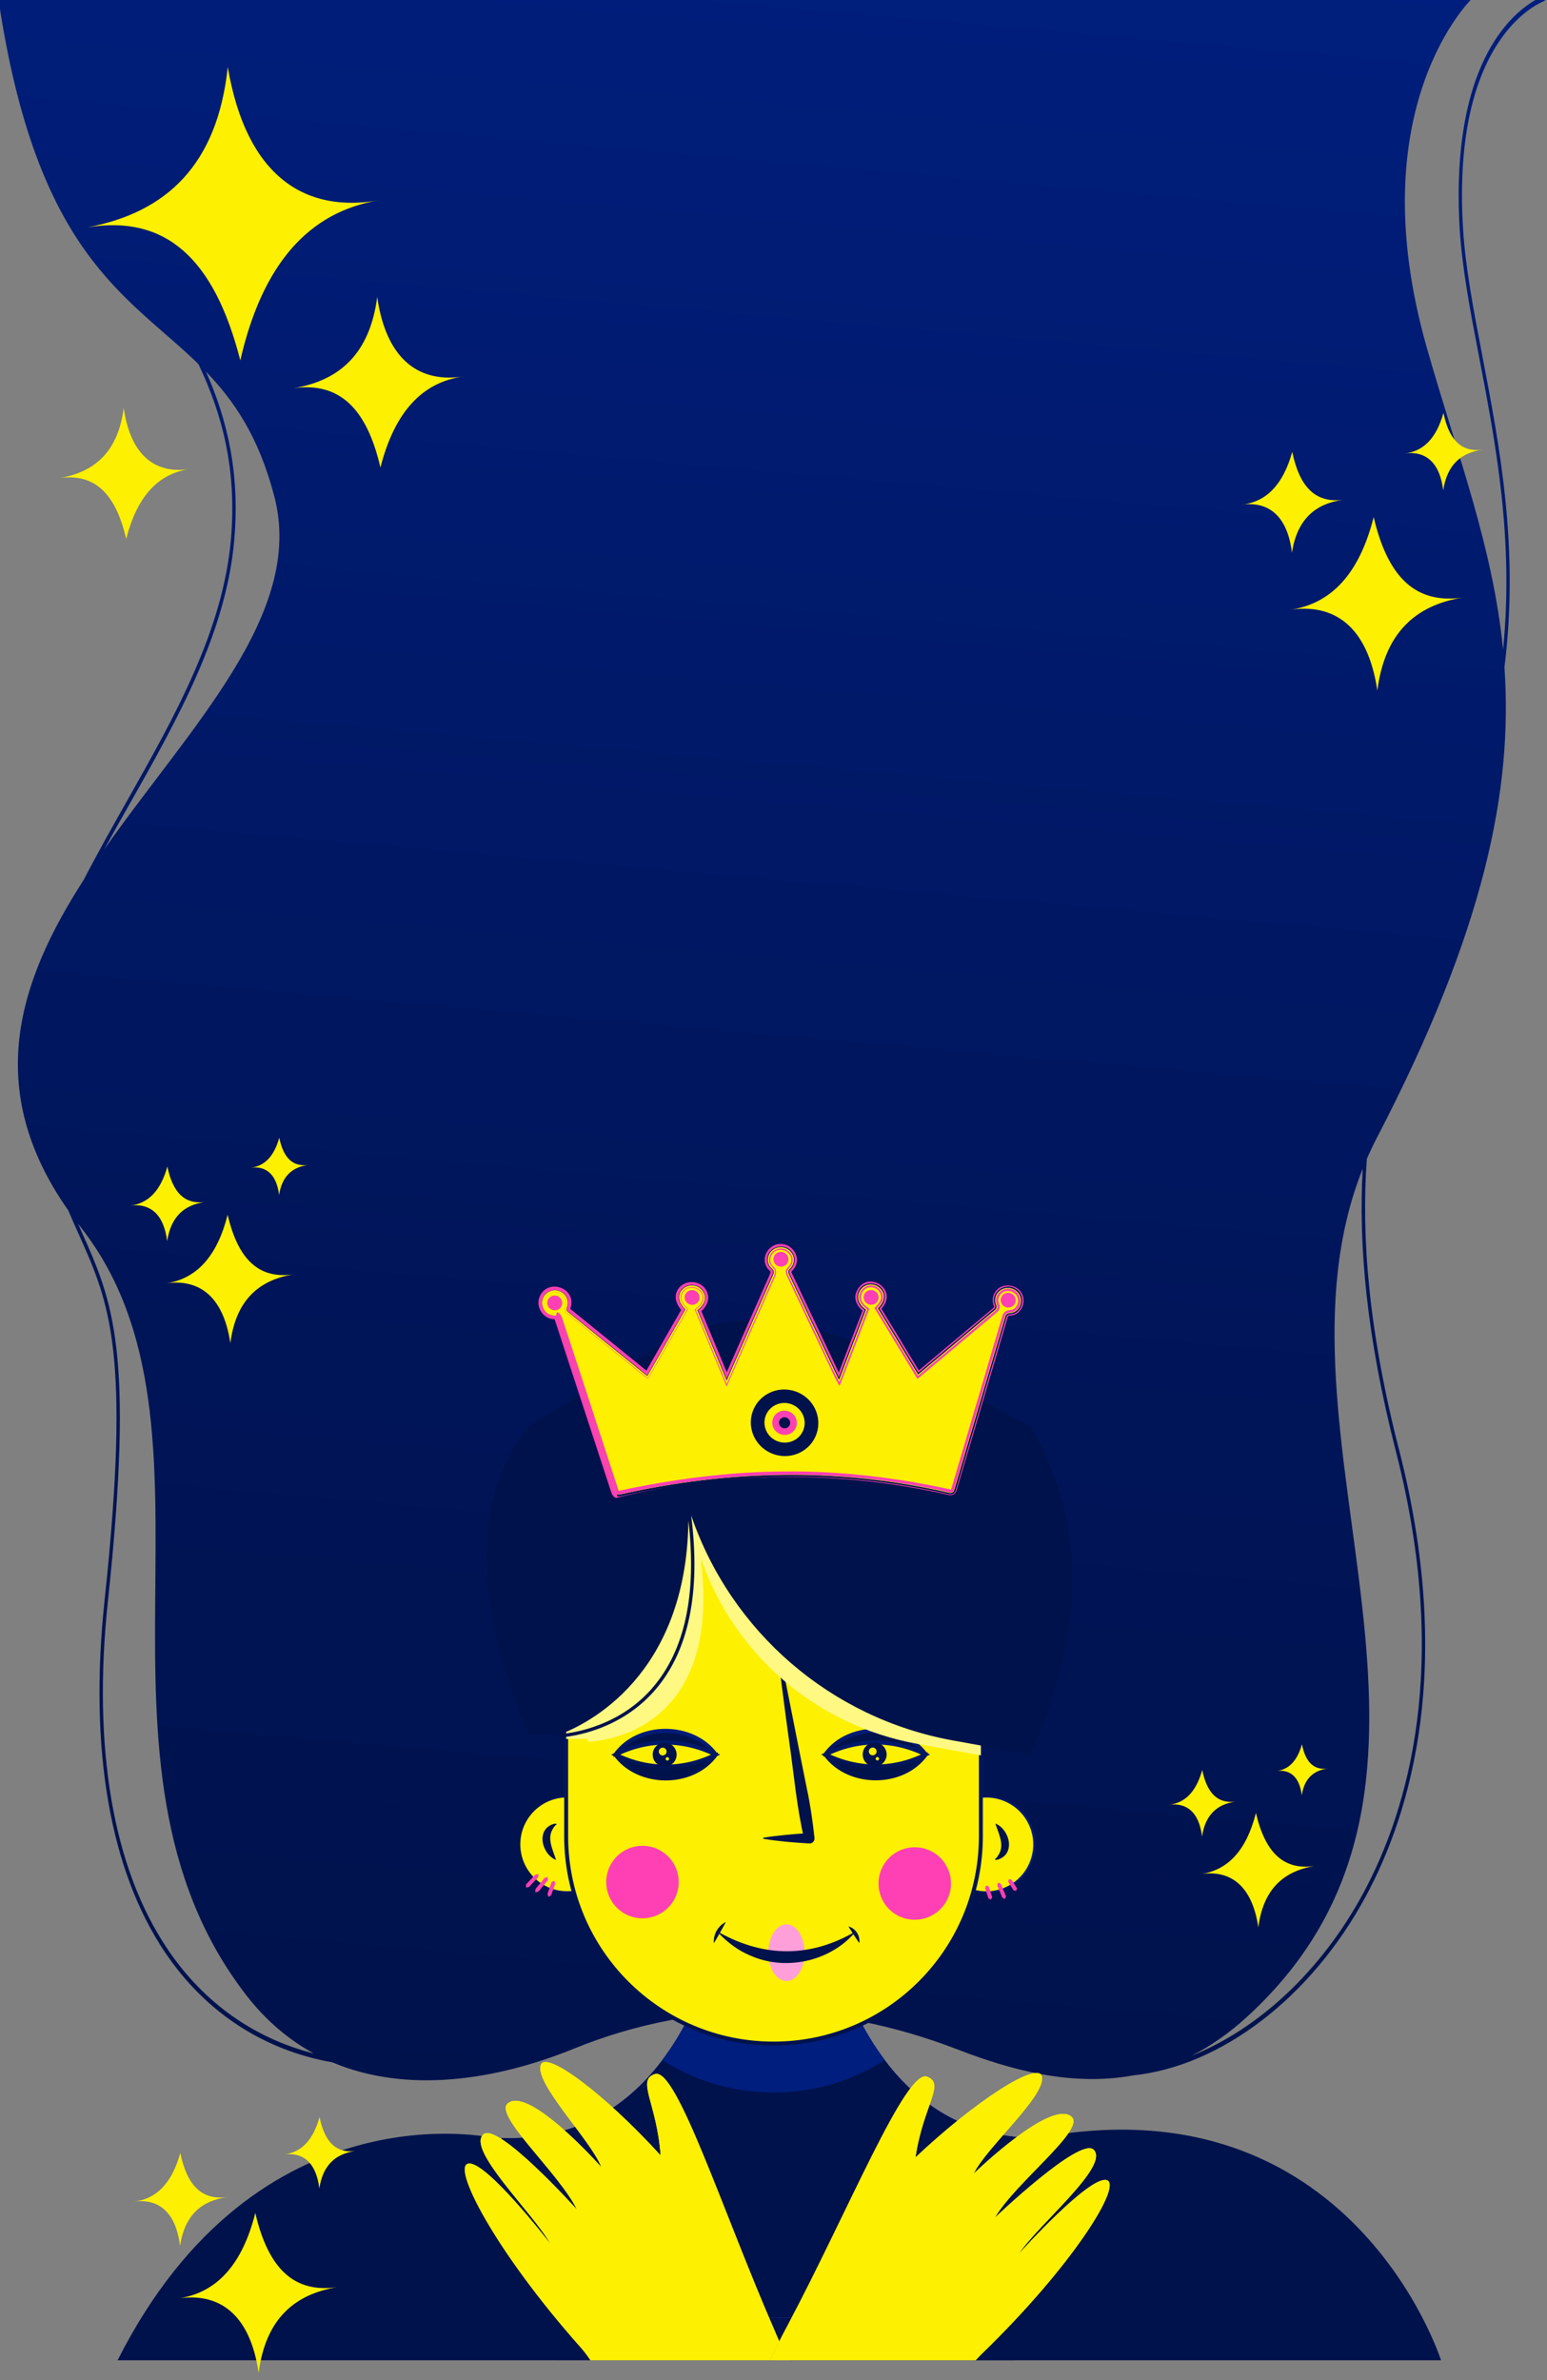 <svg width="390" height="600" viewBox="0 0 390 600" fill="none" xmlns="http://www.w3.org/2000/svg">
<rect x="0" y="0" width="390" height="600" fill="#808080" stroke="none"/>
<g clip-path="url(#clip0_264_3854)">
<path d="M373.696 89.689C371.497 78.249 369.428 67.449 368.828 57.589C365.829 8.38 389.211 0.29 389.45 0.21L389.271 -1C389.021 -0.92 383.073 1.05 377.435 9.3C368.028 23.05 367.108 43.209 367.988 57.699C368.598 67.669 370.677 78.519 372.886 90.019C377.065 111.778 381.693 135.888 378.924 163.787C376.375 137.848 367.528 115.118 359.721 87.728C342.407 27.02 371.127 -0.39 371.127 -0.39H-0.42C9.197 64.559 32.188 74.379 50.022 91.778C56.02 104.378 59.728 118.268 58.229 135.838C56.25 159.017 43.914 180.847 31.979 201.967C28.21 208.646 24.491 215.226 21.132 221.756C4.748 247.196 -4.418 274.375 17.214 305.135C18.143 307.335 19.053 309.385 19.943 311.355C27.55 328.394 33.048 340.714 26.37 403.383C22.392 440.753 27.66 471.452 41.605 492.172C51.841 507.371 66.536 516.851 83.8 519.901C102.533 527.811 124.855 524.511 144.708 516.441C176.287 503.602 209.615 504.381 241.304 516.611C254.479 521.691 269.953 526.081 285.758 523.181C307.67 520.851 330.442 503.771 344.327 478.032C355.843 456.692 366.639 419.853 352.714 365.514C345.036 335.534 343.157 311.955 344.577 292.145C345.346 290.375 346.176 288.625 347.086 286.885C374.476 234.196 381.393 198.747 379.274 168.207C383.013 138.258 378.105 112.668 373.686 89.678L373.696 89.689ZM32.638 202.757C44.644 181.507 57.059 159.537 59.069 135.998C60.498 119.238 57.309 105.818 51.931 93.698C59.089 101.108 65.276 110.178 69.185 125.258C76.842 154.767 47.913 183.257 26.27 214.126C28.33 210.366 30.469 206.576 32.628 202.757H32.638ZM42.215 491.312C28.46 470.882 23.282 440.553 27.21 403.583C33.928 340.444 28.36 327.964 20.652 310.695C20.323 309.965 19.993 309.225 19.663 308.475C19.893 308.775 20.123 309.075 20.353 309.375C60.378 360.174 16.494 443.982 62.048 502.921C67.076 509.431 72.854 514.241 79.112 517.661C64.117 513.851 51.352 504.901 42.215 491.322V491.312ZM351.924 365.954C365.709 419.753 355.043 456.182 343.667 477.272C333.031 496.992 317.116 511.571 300.412 518.221C305.131 515.831 309.819 512.611 314.427 508.381C379.614 448.662 316.637 361.984 343.537 294.635C342.457 314.055 344.517 337.044 351.924 365.944V365.954Z" fill="url(#paint0_linear_264_3854)"/>
<path d="M29.639 595H363.28C363.28 595 340.718 523.911 261.606 538.961C261.606 538.961 194.49 570.86 124.415 538.961C124.415 538.961 64.767 525.401 29.649 595H29.639Z" fill="#00124C"/>
<path d="M260.403 467.758C261.944 461.272 257.937 454.765 251.454 453.224C244.971 451.683 238.466 455.69 236.925 462.176C235.384 468.661 239.391 475.168 245.874 476.709C252.357 478.251 258.862 474.243 260.403 467.758Z" fill="#FDF001" stroke="url(#paint1_linear_264_3854)" stroke-width="0.5" stroke-miterlimit="10"/>
<path d="M248.661 475.302C249.091 475.442 249.35 475.592 249.42 476.042L249.7 476.932C249.79 477.222 250.04 477.982 250.13 478.262C250.03 478.452 249.94 478.652 249.8 478.862C249.56 478.772 249.38 478.672 249.19 478.572C249.101 478.292 248.861 477.532 248.761 477.242L248.481 476.352C248.271 475.952 248.391 475.672 248.671 475.312L248.661 475.302Z" fill="#FE40B4"/>
<path d="M251.65 474.592C252.139 474.742 252.419 474.952 252.529 475.432L252.959 476.462C253.099 476.802 253.469 477.682 253.599 478.012C253.529 478.242 253.469 478.472 253.359 478.712C253.109 478.612 252.899 478.502 252.689 478.382C252.549 478.062 252.189 477.172 252.05 476.832L251.62 475.802C251.36 475.382 251.41 475.032 251.65 474.582V474.592Z" fill="#FE40B4"/>
<path d="M254.349 473.742C254.779 473.752 255.069 473.802 255.228 474.202L255.688 474.932C255.838 475.172 256.238 475.792 256.378 476.022C256.328 476.222 256.278 476.422 256.188 476.652C255.948 476.632 255.748 476.592 255.538 476.552C255.388 476.322 254.999 475.692 254.849 475.462L254.389 474.732C254.099 474.412 254.169 474.132 254.349 473.742V473.742Z" fill="#FE40B4"/>
<path d="M151.518 473.472C156.23 468.758 156.23 461.116 151.518 456.402C146.806 451.689 139.167 451.689 134.455 456.402C129.743 461.116 129.743 468.758 134.455 473.472C139.167 478.185 146.806 478.185 151.518 473.472Z" fill="#FDF001" stroke="url(#paint2_linear_264_3854)" stroke-width="0.5" stroke-miterlimit="10"/>
<path d="M135.721 472.462C135.781 472.972 135.701 473.322 135.301 473.632L134.521 474.462C134.262 474.732 133.602 475.442 133.352 475.712C133.112 475.752 132.872 475.792 132.602 475.792C132.592 475.522 132.602 475.282 132.632 475.042C132.872 474.782 133.542 474.062 133.802 473.792L134.581 472.962C134.861 472.552 135.211 472.442 135.721 472.472V472.462Z" fill="#FE40B4"/>
<path d="M134.971 477.012C134.891 476.472 134.981 476.102 135.371 475.752L136.151 474.802C136.411 474.492 137.071 473.682 137.32 473.372C137.57 473.312 137.81 473.242 138.09 473.212C138.11 473.492 138.09 473.742 138.09 474.002C137.85 474.302 137.181 475.112 136.921 475.432L136.141 476.382C135.871 476.832 135.521 476.992 134.981 477.022L134.971 477.012Z" fill="#FE40B4"/>
<path d="M138.3 478.152C138.03 477.732 137.95 477.412 138.18 476.982L138.53 475.972C138.65 475.642 138.94 474.782 139.05 474.462C139.25 474.342 139.45 474.222 139.69 474.122C139.82 474.352 139.9 474.572 139.98 474.792C139.87 475.112 139.57 475.972 139.46 476.302L139.11 477.312C139.03 477.782 138.76 477.992 138.29 478.162L138.3 478.152Z" fill="#FE40B4"/>
<path d="M263.605 538.971C263.605 538.971 257.497 555.661 241.083 568.8C230.447 577.33 215.452 584.35 195.01 584.35C174.567 584.35 159.572 577.33 148.926 568.8C132.512 555.661 126.414 538.971 126.414 538.971C144.428 539.621 156.733 531.671 165.03 521.771C165.69 520.971 166.34 520.161 166.95 519.341C178.236 504.401 181.175 486.392 181.175 486.392H208.835C208.835 486.392 211.774 504.401 223.06 519.341C223.659 520.161 224.309 520.971 224.979 521.771C233.286 531.671 245.592 539.621 263.605 538.971V538.971Z" fill="#3E4BF6"/>
<path d="M263.605 538.971C263.605 538.971 257.497 555.661 241.083 568.8C230.447 577.33 215.452 584.35 195.01 584.35C174.567 584.35 159.572 577.33 148.926 568.8C132.512 555.661 126.414 538.971 126.414 538.971C144.428 539.621 156.733 531.671 165.03 521.771C165.69 520.971 166.34 520.161 166.95 519.341C178.236 504.401 181.175 486.392 181.175 486.392H208.835C208.835 486.392 211.774 504.401 223.06 519.341C223.659 520.161 224.309 520.971 224.979 521.771C233.286 531.671 245.592 539.621 263.605 538.971V538.971Z" fill="#00124C"/>
<path d="M223.07 519.341C214.963 524.511 205.336 527.501 195.02 527.501C184.703 527.501 175.067 524.501 166.96 519.341C178.246 504.401 181.185 486.392 181.185 486.392H208.845C208.845 486.392 211.784 504.401 223.07 519.341Z" fill="#001E7D"/>
<path d="M247.281 422.193C247.281 393.309 223.876 369.894 195.005 369.894C166.133 369.894 142.729 393.309 142.729 422.193V462.872C142.729 491.756 166.133 515.171 195.005 515.171C223.876 515.171 247.281 491.756 247.281 462.872V422.193Z" fill="url(#paint3_linear_264_3854)"/>
<path d="M247.281 422.193C247.281 393.309 223.876 369.894 195.005 369.894C166.133 369.894 142.729 393.309 142.729 422.193V462.872C142.729 491.756 166.133 515.171 195.005 515.171C223.876 515.171 247.281 491.756 247.281 462.872V422.193Z" fill="#FDF001" stroke="url(#paint4_linear_264_3854)" stroke-miterlimit="10"/>
<path d="M168.426 480.909C171.994 477.34 171.994 471.553 168.426 467.983C164.858 464.414 159.073 464.414 155.505 467.983C151.936 471.553 151.936 477.34 155.505 480.909C159.073 484.478 164.858 484.478 168.426 480.909Z" fill="#FE40B4"/>
<path d="M236.977 481.369C240.596 477.851 240.679 472.065 237.162 468.445C233.646 464.825 227.861 464.742 224.242 468.26C220.624 471.778 220.541 477.564 224.057 481.184C227.574 484.804 233.359 484.887 236.977 481.369Z" fill="#FE40B4"/>
<path d="M196.01 414.043C198.529 425.933 200.988 439.013 203.397 450.842C204.287 454.972 204.886 459.152 205.336 463.352C205.426 464.102 204.786 464.772 204.027 464.722C202.107 464.612 200.188 464.472 198.269 464.292C196.349 464.102 194.43 463.882 192.511 463.562C192.351 463.532 192.351 463.292 192.511 463.262C196.329 462.642 200.168 462.332 204.027 462.102L202.737 463.622C200.818 455.492 200.148 447.152 198.939 438.903C197.929 431.703 196.619 421.403 195.72 414.083C195.69 413.913 195.98 413.843 196.01 414.033V414.043Z" fill="#00124C"/>
<path d="M198.269 499.402C200.792 499.402 202.837 496.2 202.837 492.252C202.837 488.303 200.792 485.102 198.269 485.102C195.746 485.102 193.7 488.303 193.7 492.252C193.7 496.2 195.746 499.402 198.269 499.402Z" fill="#FF9FDA"/>
<path d="M181.555 487.292C192.611 493.362 203.977 493.492 214.993 487.292C215.063 487.242 215.183 487.242 215.233 487.332C215.263 487.392 215.253 487.452 215.213 487.502C208.795 494.642 197.769 496.882 189.042 492.932C186.113 491.712 183.544 489.762 181.345 487.502C181.225 487.362 181.395 487.172 181.555 487.292V487.292Z" fill="#00124C"/>
<path d="M179.955 489.712C179.835 487.592 180.985 485.582 182.844 484.582C182.884 484.552 182.954 484.572 182.934 484.632C182.255 485.932 180.805 488.502 180.045 489.762C180.015 489.812 179.945 489.762 179.955 489.712Z" fill="#00124C"/>
<path d="M214.013 485.662C215.742 486.222 216.832 487.912 216.662 489.712C216.662 489.762 216.622 489.812 216.582 489.762C215.882 488.782 214.553 486.742 213.933 485.712C213.903 485.662 213.973 485.632 214.013 485.662Z" fill="#00124C"/>
<path d="M180.445 442.323C180.445 442.323 180.465 442.303 180.465 442.293C180.455 442.293 180.445 442.293 180.435 442.313C174.637 434.353 160.942 434.293 155.174 442.313C155.164 442.313 155.154 442.313 155.144 442.303C155.144 442.303 155.164 442.323 155.164 442.333C155.164 442.333 155.144 442.353 155.144 442.363C155.154 442.363 155.164 442.363 155.174 442.343C160.972 450.302 174.667 450.362 180.435 442.343C180.445 442.343 180.455 442.343 180.465 442.353C180.465 442.353 180.445 442.333 180.445 442.323ZM155.204 442.323C163.271 438.283 172.338 438.313 180.415 442.323C172.348 446.362 163.281 446.332 155.204 442.323Z" fill="#00124C" stroke="url(#paint5_linear_264_3854)" stroke-miterlimit="10"/>
<path d="M167.56 439.303C165.89 439.303 164.541 440.653 164.541 442.323C164.541 443.993 165.89 445.343 167.56 445.343C169.229 445.343 170.579 443.993 170.579 442.323C170.579 440.653 169.229 439.303 167.56 439.303ZM167.07 442.533C166.53 442.533 166.09 442.093 166.09 441.553C166.09 441.013 166.53 440.573 167.07 440.573C167.61 440.573 168.05 441.013 168.05 441.553C168.05 442.093 167.61 442.533 167.07 442.533ZM168.239 443.823C168 443.823 167.81 443.633 167.81 443.393C167.81 443.153 168 442.963 168.239 442.963C168.479 442.963 168.669 443.153 168.669 443.393C168.669 443.633 168.479 443.823 168.239 443.823Z" fill="#00124C"/>
<path d="M233.376 442.293C233.376 442.293 233.396 442.273 233.396 442.263C233.386 442.263 233.376 442.263 233.366 442.283C227.568 434.323 213.873 434.263 208.105 442.283C208.095 442.283 208.085 442.283 208.075 442.273C208.075 442.273 208.095 442.293 208.095 442.303C208.095 442.303 208.075 442.323 208.075 442.333C208.085 442.333 208.095 442.333 208.105 442.313C213.903 450.272 227.598 450.332 233.366 442.313C233.376 442.313 233.386 442.313 233.396 442.323C233.396 442.323 233.376 442.303 233.376 442.293ZM208.135 442.293C216.202 438.253 225.269 438.283 233.346 442.293C225.279 446.332 216.212 446.302 208.135 442.293Z" fill="#00124C" stroke="url(#paint6_linear_264_3854)" stroke-miterlimit="10"/>
<path d="M220.501 439.273C218.831 439.273 217.482 440.623 217.482 442.293C217.482 443.963 218.831 445.313 220.501 445.313C222.17 445.313 223.52 443.963 223.52 442.293C223.52 440.623 222.17 439.273 220.501 439.273ZM220.011 442.503C219.471 442.503 219.031 442.063 219.031 441.523C219.031 440.983 219.471 440.543 220.011 440.543C220.551 440.543 220.991 440.983 220.991 441.523C220.991 442.063 220.551 442.503 220.011 442.503ZM221.181 443.793C220.941 443.793 220.751 443.603 220.751 443.363C220.751 443.123 220.941 442.933 221.181 442.933C221.421 442.933 221.61 443.123 221.61 443.363C221.61 443.603 221.421 443.793 221.181 443.793Z" fill="#00124C"/>
<path d="M165.151 532.971C160.322 534.431 165.59 540.251 166.54 553.481C159.713 545.981 152.745 539.541 147.207 535.301C144.648 536.391 141.909 537.281 138.98 537.911C142.929 544.061 149.886 551.961 151.585 556.431C151.086 555.871 133.302 535.921 128.004 540.371C124.405 543.391 141.019 557.981 145.438 567.13C145.438 567.13 125.545 545.031 121.886 548.171C117.498 551.941 134.242 567.8 138.73 575.74C137.8 574.55 122.786 555.281 118.237 555.531C113.989 555.761 122.726 573.55 140.469 594.99H194.14C181.575 565.68 170.419 531.371 165.151 532.961V532.971Z" fill="#00124C"/>
<path d="M255.908 595C273.742 576 282.848 560.221 278.8 559.691C274.281 559.091 257.857 577.18 256.848 578.3C261.926 570.72 279.809 556.161 275.721 552.071C272.312 548.661 250.81 569.2 250.81 569.2C255.908 560.411 273.582 547.111 270.213 543.831C265.265 539.001 246.032 557.551 245.492 558.071C247.701 553.351 256.488 545.011 260.586 538.981C257.058 538.921 253.759 538.511 250.68 537.831C244.962 541.651 237.855 547.341 230.797 554.001C232.736 540.881 238.434 535.471 233.726 533.651C228.488 531.631 214.333 566.38 199.268 595H255.908Z" fill="#00124C"/>
<path d="M195.47 587.96L195.49 587.99C182.374 558.051 170.609 521.191 165.15 522.841C160.322 524.301 165.59 530.121 166.54 543.351C152.425 527.861 137.68 516.841 136.341 520.531C134.651 525.171 149.046 539.611 151.585 546.301C151.086 545.741 133.302 525.791 128.004 530.241C124.405 533.261 141.019 547.851 145.438 557.001C145.438 557.001 125.545 534.901 121.886 538.041C117.498 541.811 134.242 557.671 138.73 565.61C137.8 564.42 122.786 545.151 118.237 545.401C113.539 545.661 124.715 567.38 146.397 591.77C147.267 592.75 148.077 593.84 148.856 595H194.09C194.86 593.4 195.65 591.8 196.449 590.23C196.119 589.47 195.799 588.71 195.46 587.95L195.47 587.96Z" fill="#FDF001"/>
<path d="M195.47 587.96L195.49 587.99C182.374 558.051 170.609 521.191 165.15 522.841C160.322 524.301 165.59 530.121 166.54 543.351C152.425 527.861 137.68 516.841 136.341 520.531C134.651 525.171 149.046 539.611 151.585 546.301C151.086 545.741 133.302 525.791 128.004 530.241C124.405 533.261 141.019 547.851 145.438 557.001C145.438 557.001 125.545 534.901 121.886 538.041C117.498 541.811 134.242 557.671 138.73 565.61C137.8 564.42 122.786 545.151 118.237 545.401C113.539 545.661 124.715 567.38 146.397 591.77C147.267 592.75 148.077 593.84 148.856 595H194.09C194.86 593.4 195.65 591.8 196.449 590.23C196.119 589.47 195.799 588.71 195.46 587.95L195.47 587.96Z" fill="#FDF001"/>
<path d="M278.8 549.551C274.281 548.951 257.857 567.04 256.848 568.16C261.926 560.581 279.809 546.021 275.721 541.931C272.312 538.521 250.81 559.061 250.81 559.061C255.908 550.271 273.582 536.971 270.213 533.691C265.265 528.861 246.032 547.411 245.492 547.931C248.531 541.441 263.965 528.131 262.636 523.381C261.566 519.601 246.042 529.471 230.797 543.861C232.736 530.741 238.434 525.331 233.726 523.511C228.408 521.451 213.893 557.331 198.568 586.19L198.588 586.16C197.869 587.5 197.159 588.86 196.459 590.23C195.65 591.81 194.87 593.4 194.1 595H245.952C246.371 594.54 246.801 594.09 247.231 593.66C270.693 570.97 283.468 550.151 278.8 549.541V549.551Z" fill="#FDF001"/>
<path d="M278.8 549.551C274.281 548.951 257.857 567.04 256.848 568.16C261.926 560.581 279.809 546.021 275.721 541.931C272.312 538.521 250.81 559.061 250.81 559.061C255.908 550.271 273.582 536.971 270.213 533.691C265.265 528.861 246.032 547.411 245.492 547.931C248.531 541.441 263.965 528.131 262.636 523.381C261.566 519.601 246.042 529.471 230.797 543.861C232.736 530.741 238.434 525.331 233.726 523.511C228.408 521.451 213.893 557.331 198.568 586.19L198.588 586.16C197.869 587.5 197.159 588.86 196.459 590.23C195.65 591.81 194.87 593.4 194.1 595H245.952C246.371 594.54 246.801 594.09 247.231 593.66C270.693 570.97 283.468 550.151 278.8 549.541V549.551Z" fill="#FDF001"/>
<path d="M142.729 374.144V438.363H148.197V439.063C148.317 439.063 160.612 438.953 169.129 429.093C176.157 420.963 178.676 408.733 176.646 392.723C184.963 417.013 205.776 434.973 231.117 439.583L247.281 442.523V374.134H142.729V374.144Z" fill="#FFF983"/>
<path d="M133.202 359.534C117.008 380.884 121.386 408.023 133.202 437.253H139.82V438.103C139.969 438.103 154.834 437.963 165.15 426.043C173.657 416.203 176.696 401.403 174.247 382.034C184.314 411.423 209.495 433.163 240.174 438.743L259.737 442.293C272.872 413.033 274.701 385.214 259.737 359.534C182.174 317.645 182.314 330.504 133.212 359.534H133.202ZM164.511 425.473C156.384 434.883 145.338 436.773 141.339 437.153C147.847 434.683 173.058 422.603 173.547 383.344C175.697 401.863 172.668 416.033 164.501 425.473H164.511Z" fill="#00124C"/>
<path d="M172.768 330.114C170.869 328.114 170.689 326.224 172.228 324.855C173.588 323.645 175.737 323.795 176.926 325.175C178.276 326.754 177.876 328.744 175.817 330.294C178.246 336.114 180.685 341.964 183.194 348.004C185.023 343.834 186.753 339.884 188.482 335.934C190.601 331.114 192.701 326.285 194.84 321.475C195.14 320.805 195.23 320.375 194.56 319.775C193.211 318.565 193.271 316.575 194.52 315.335C195.79 314.085 197.869 314.085 199.148 315.335C200.438 316.595 200.488 318.505 199.208 319.785C198.769 320.225 198.559 320.515 198.879 321.195C203.007 329.854 207.096 338.534 211.194 347.214C211.264 347.374 211.364 347.514 211.534 347.814C213.823 341.834 216.062 335.994 218.302 330.144C215.902 328.534 215.882 326.274 217.192 324.825C218.392 323.495 220.481 323.455 221.8 324.685C223.31 326.085 223.16 328.004 221.33 329.834C224.669 335.334 228.028 340.864 231.457 346.504C232.966 345.244 234.396 344.054 235.815 342.854C240.784 338.674 245.732 334.474 250.72 330.314C251.29 329.844 251.34 329.494 251.08 328.824C250.42 327.104 251.47 325.235 253.259 324.775C255.098 324.305 256.998 325.475 257.338 327.274C257.687 329.164 256.468 330.944 254.579 331.044C253.699 331.094 253.539 331.554 253.359 332.174C251.91 337.094 250.46 342.004 249.011 346.924C246.202 356.454 243.393 365.974 240.604 375.514C240.404 376.194 240.084 376.364 239.414 376.364C211.994 370.034 184.244 370.404 156.194 376.784C155.494 376.784 155.214 376.564 155.004 375.914C150.976 363.594 146.927 351.274 142.879 338.964C142.169 336.814 141.449 334.674 140.749 332.524C140.569 331.964 140.369 331.684 139.66 331.654C137.69 331.564 136.411 329.844 136.701 327.884C136.971 326.095 138.84 324.915 140.699 325.365C142.539 325.815 143.598 327.704 142.959 329.494C142.769 330.024 142.739 330.344 143.238 330.754C149.766 336.014 156.284 341.294 162.801 346.574C162.881 346.644 162.981 346.684 163.221 346.834C166.4 341.264 169.579 335.694 172.748 330.144L172.768 330.114Z" fill="#FDF001"/>
<path d="M155.354 377.614C154.215 377.314 154.005 375.804 153.665 374.884L152.765 372.134C149.526 362.214 143.488 343.754 140.18 333.664L139.81 332.554C137.121 332.614 135.061 329.724 135.951 327.104C137.79 322.095 145.418 324.505 143.848 329.664C143.808 329.794 143.768 329.894 143.748 329.974C143.748 330.004 143.748 330.024 143.748 329.984C143.748 329.944 143.718 329.904 143.728 329.924C143.808 330.004 144.068 330.204 144.238 330.344L145.358 331.254L163.321 345.814L162.731 345.924L171.858 329.984L171.898 330.414C170.799 329.194 169.919 327.424 170.559 325.755C171.998 322.115 177.426 322.465 178.416 326.224C178.896 327.934 177.906 329.664 176.616 330.704L176.716 330.294L183.514 346.654H182.894C184.304 343.444 191.191 327.784 192.461 324.924L193.42 322.755C193.62 322.265 194.19 321.115 194.29 320.675C194.35 320.575 193.94 320.275 193.67 319.955C193.39 319.625 193.171 319.255 193.021 318.845C192.021 316.325 194.29 313.425 196.949 313.615C199.598 313.615 201.727 316.555 200.618 319.035C200.398 319.595 199.948 320.125 199.548 320.535C199.458 320.665 199.488 320.635 199.548 320.795C202.117 326.224 209.055 340.924 211.704 346.544L211.244 346.564L217.522 330.224L217.602 330.494C216.282 329.544 215.323 327.854 215.722 326.184C217.802 319.585 227.078 324.765 222.1 330.034L222.12 329.784L231.757 345.674L231.467 345.624L249.2 330.754L250.31 329.824C250.5 329.664 250.65 329.544 250.61 329.384C250.14 328.264 250.12 326.854 250.83 325.814C252.469 322.995 257.208 323.725 257.917 326.914C258.447 328.874 257.258 331.184 255.198 331.574C254.958 331.634 254.679 331.644 254.469 331.664C254.249 331.694 254.159 331.784 254.069 332.014C253.919 332.454 253.789 332.934 253.659 333.394C250.62 343.664 245.152 362.154 242.183 372.234L241.363 375.004C241.213 375.454 241.143 375.964 240.813 376.374C240.454 376.834 239.834 376.944 239.304 376.894C212.004 370.574 181.995 370.814 155.354 377.604V377.614ZM155.514 377.144C155.764 377.224 156.054 377.254 156.314 377.224C183.504 370.964 212.104 370.404 239.344 376.714C239.714 376.734 240.404 376.664 240.664 376.254C240.953 375.904 241.033 375.414 241.173 374.954L241.983 372.174C244.912 362.154 250.38 343.494 253.369 333.304C253.589 332.724 253.609 332.054 254.009 331.544C254.339 331.274 254.768 331.394 255.118 331.284C258.107 330.714 258.637 326.224 255.968 324.845C253.399 323.235 249.82 325.635 250.7 328.624C250.81 328.944 251.08 329.464 250.79 329.794C250.69 329.944 232.197 345.484 231.527 346.054L231.407 345.864L221.74 329.994L221.66 329.854L221.77 329.734C224.319 327.234 222.87 323.415 219.251 323.535C215.732 323.925 215.023 328.224 217.862 330.114L218.002 330.224L217.942 330.384L211.694 346.734L211.484 347.284L211.234 346.754C208.535 341.064 201.628 326.514 199.018 321.025C198.978 320.925 198.919 320.805 198.919 320.625C198.919 320.425 199.028 320.275 199.098 320.185C200.068 319.295 200.608 317.975 200.198 316.685C198.789 312.365 192.231 314.185 193.58 318.635C193.78 319.165 194.09 319.585 194.52 319.965C194.66 320.105 194.9 320.335 194.89 320.695C194.81 321.275 194.59 321.525 194.45 321.915C192.191 327.044 185.843 341.574 183.504 346.914L183.194 347.634L182.894 346.914L176.067 330.574L175.967 330.324L176.167 330.164C178.916 328.124 178.026 324.245 174.617 323.915C173.198 323.795 171.758 324.705 171.248 326.014C170.739 327.344 171.458 328.824 172.458 329.924L172.638 330.124L172.508 330.364L163.411 346.324L163.181 346.724L162.821 346.434L144.828 331.914L143.698 331.004C143.268 330.654 142.789 330.404 142.929 329.784C143.278 328.844 143.348 327.824 142.849 326.934C141.659 324.455 137.57 324.725 136.791 327.374C136.181 329.224 137.411 331.474 139.43 331.634C139.78 331.694 139.95 331.604 140.339 331.844C140.689 332.134 140.669 332.384 140.799 332.714C144.958 345.034 150.976 363.764 155.044 375.944C155.184 376.344 155.364 376.584 155.664 376.674L155.504 377.144H155.514Z" fill="#FE40B4"/>
<path d="M140.439 330.784C141.589 331.104 141.809 332.684 142.159 333.624C142.749 335.394 144.358 340.354 144.978 342.204C148.097 351.634 152.165 364.284 155.264 373.674C155.414 374.064 155.854 375.524 155.974 375.834C169.159 372.964 183.854 370.974 197.809 370.954C211.804 370.754 226.419 372.574 239.734 375.504C239.844 375.394 239.874 375.064 239.964 374.844L240.364 373.494C243.612 362.484 249 344.214 252.309 333.044L252.719 331.684C252.869 330.924 253.709 330.254 254.528 330.274C256.088 330.254 257.038 328.474 256.508 327.074C255.948 325.414 253.559 324.885 252.349 326.165C251.749 326.754 251.51 327.674 251.779 328.464C251.939 328.874 252.139 329.464 251.909 330.014C251.699 330.564 251.24 330.884 250.9 331.164L248.751 332.974L231.517 347.424C231.207 347.684 231.337 347.654 231.137 347.364L220.551 329.894L220.451 329.734C220.96 329.244 221.45 328.744 221.77 328.144C222.88 326.454 221.25 324.315 219.351 324.515C217.412 324.595 216.312 327.074 217.592 328.564C217.992 329.104 218.561 329.514 219.151 329.894L219.091 330.054L211.804 349.014L211.664 349.374C210.714 347.894 210.004 346.244 209.255 344.664C207.945 341.874 204.366 334.304 202.997 331.424L198.828 322.595C198.539 321.925 197.869 320.975 198.169 320.195C198.509 319.385 199.298 319.045 199.448 318.165C200.028 315.605 196.539 313.925 194.83 315.925C194.03 316.785 193.94 318.195 194.73 319.085C196.059 320.205 195.77 321.065 195.08 322.475L191.141 331.404L183.284 349.284L183.184 349.514L183.084 349.284L175.157 330.194L175.127 330.134C175.667 329.744 176.197 329.314 176.576 328.774C179.026 325.185 172.878 322.635 171.758 326.674C171.598 328.004 172.558 329.144 173.438 330.054L173.408 330.094L163.441 347.504L163.421 347.544C162.621 347.124 161.932 346.514 161.242 345.954C157.473 342.904 150.636 337.354 146.807 334.264C145.438 333.144 144.048 332.054 142.699 330.904C141.959 330.174 142.699 329.214 142.669 328.364C142.679 326.494 140.529 325.235 138.86 325.945C137.081 326.554 136.611 329.004 137.87 330.334C138.49 331.054 139.41 331.144 140.279 331.264L140.439 330.794V330.784ZM140.279 331.254C139.41 331.124 138.47 331.044 137.87 330.324C136.621 328.984 137.061 326.524 138.86 325.915C140.559 325.195 142.699 326.454 142.709 328.344C142.749 329.194 141.999 330.134 142.739 330.864C144.078 332.004 145.478 333.094 146.847 334.214C149.656 336.484 156.544 342.024 159.243 344.204C160.412 345.164 162.331 346.714 163.381 347.444L173.308 330.014C172.588 329.504 171.418 327.884 171.628 326.634C172.288 323.535 176.966 323.845 177.316 326.964C177.426 328.364 176.336 329.464 175.297 330.204L175.327 330.104L183.294 349.174H183.094L190.921 331.274L194.84 322.335C195.13 321.595 195.65 320.835 195.29 320.145C194.91 319.485 194.06 318.965 193.96 318.105C193.56 316.355 195.15 314.625 196.909 314.725C198.648 314.705 200.198 316.475 199.768 318.225C199.648 319.075 198.798 319.605 198.489 320.285C198.239 320.975 198.848 321.705 199.138 322.445L203.327 331.264C205.816 336.304 209.155 343.964 211.804 348.834L211.454 348.864L218.701 329.894L218.781 330.144C217.652 329.454 216.522 328.304 216.602 326.854C216.672 325.424 217.882 324.155 219.321 324.075C221.55 323.845 223.48 326.354 222.18 328.364C221.85 328.974 221.38 329.484 220.911 329.934L220.941 329.654L231.567 347.104L231.187 347.044L248.391 332.554L250.54 330.744C250.91 330.434 251.25 330.174 251.38 329.824C251.52 329.484 251.41 329.104 251.24 328.654C250.45 326.534 252.709 324.395 254.798 324.955C257.657 325.484 258.167 329.744 255.328 330.744C254.898 330.914 254.389 330.834 253.979 331.014C253.269 331.274 253.199 332.354 252.889 333.224L246.551 354.804C245.092 359.774 242.453 368.804 241.023 373.694L240.633 375.044C240.523 375.424 240.444 376.034 239.944 376.184C239.734 376.234 239.614 376.234 239.454 376.244C225.809 373.114 211.804 371.624 197.809 371.764C183.814 371.894 169.839 373.644 156.204 376.754C156.014 376.754 155.884 376.754 155.614 376.654C155.354 376.544 155.204 376.294 155.154 376.154C155.034 375.844 154.984 375.654 154.894 375.404L154.424 373.974C151.315 364.604 147.187 351.944 144.068 342.524C143.478 340.684 141.809 335.744 141.229 333.954L140.759 332.524C140.619 332.084 140.449 331.844 140.129 331.744L140.289 331.274L140.279 331.254Z" fill="#FE40B4"/>
<path d="M198.667 318.048C198.995 317.074 198.459 316.015 197.47 315.681C196.482 315.348 195.414 315.867 195.086 316.84C194.758 317.813 195.294 318.873 196.283 319.206C197.271 319.54 198.339 319.021 198.667 318.048Z" fill="#FE40B4"/>
<path d="M221.402 327.663C221.73 326.689 221.195 325.63 220.206 325.296C219.217 324.963 218.15 325.482 217.822 326.455C217.493 327.429 218.029 328.488 219.018 328.821C220.007 329.155 221.074 328.636 221.402 327.663Z" fill="#FE40B4"/>
<path d="M255.953 328.367C256.281 327.394 255.746 326.334 254.757 326.001C253.768 325.668 252.701 326.186 252.373 327.16C252.045 328.133 252.58 329.193 253.569 329.526C254.558 329.859 255.625 329.341 255.953 328.367Z" fill="#FE40B4"/>
<path d="M176.274 327.683C176.602 326.71 176.066 325.65 175.077 325.317C174.089 324.984 173.021 325.502 172.693 326.476C172.365 327.449 172.901 328.509 173.889 328.842C174.878 329.175 175.946 328.657 176.274 327.683Z" fill="#FE40B4"/>
<path d="M141.642 329.056C141.97 328.083 141.434 327.024 140.445 326.69C139.457 326.357 138.389 326.875 138.061 327.849C137.733 328.822 138.269 329.882 139.257 330.215C140.246 330.549 141.314 330.03 141.642 329.056Z" fill="#FE40B4"/>
<path d="M205.87 361.397C207.348 357.012 204.928 352.237 200.466 350.732C196.003 349.227 191.187 351.562 189.71 355.948C188.232 360.333 190.651 365.108 195.114 366.613C199.576 368.118 204.392 365.783 205.87 361.397Z" fill="#00124C"/>
<path d="M202.602 360.295C203.482 357.684 202.041 354.84 199.383 353.944C196.726 353.048 193.858 354.438 192.978 357.05C192.097 359.661 193.538 362.505 196.196 363.401C198.854 364.297 201.722 362.907 202.602 360.295Z" fill="#FDF001"/>
<path d="M200.736 359.666C201.274 358.07 200.391 356.331 198.764 355.782C197.137 355.234 195.382 356.083 194.844 357.679C194.306 359.275 195.189 361.014 196.816 361.563C198.443 362.111 200.198 361.262 200.736 359.666Z" fill="#FE40B4"/>
<path d="M199.135 359.126C199.38 358.399 198.976 357.606 198.233 357.355C197.49 357.105 196.69 357.491 196.444 358.219C196.199 358.946 196.603 359.739 197.346 359.99C198.088 360.24 198.889 359.854 199.135 359.126Z" fill="#00124C"/>
<path d="M140.199 460.062C140.219 460.002 140.229 459.932 140.199 459.922C140.249 459.972 139.66 460.482 139.54 460.762C137.72 463.372 139.35 466.172 140.189 468.892C136.471 467.332 135.051 461.092 139.67 459.762C139.959 459.672 140.639 459.762 140.189 460.062H140.199Z" fill="#00124C"/>
<path d="M250.93 468.522C250.91 468.582 250.9 468.652 250.93 468.662C250.88 468.612 251.47 468.102 251.59 467.822C253.409 465.212 251.779 462.412 250.94 459.692C254.658 461.252 256.078 467.492 251.46 468.822C251.17 468.912 250.49 468.822 250.94 468.522H250.93Z" fill="#00124C"/>
</g>
<path d="M95.928 50.428C77.642 53.272 66.084 66.865 60.581 90.844C53.95 64.939 41.638 54.125 22.071 57.313C42.119 53.51 54.824 41.412 57.419 16.898C62.148 44.734 77.108 53.884 95.929 50.428L95.928 50.428Z" fill="#FDF001"/>
<path d="M116.999 94.881C106.337 96.28 99.435 104.017 95.907 117.87C92.413 102.73 85.411 96.278 74 97.859C85.699 95.927 93.246 89.075 95.093 74.87C97.455 91.106 106.019 96.628 117 94.881L116.999 94.881Z" fill="#FDF001"/>
<path d="M47.999 118.228C39.817 119.301 34.52 125.239 31.812 135.87C29.131 124.251 23.757 119.299 15 120.513C23.978 119.03 29.77 113.771 31.188 102.87C33.001 115.33 39.572 119.568 48 118.228L47.999 118.228Z" fill="#FDF001"/>
<path d="M324.898 153.774C335.743 152.328 342.749 144.441 346.309 130.339C349.896 145.736 357.035 152.286 368.642 150.652C356.743 152.643 349.078 159.631 347.229 174.088C344.791 157.573 336.066 151.973 324.897 153.774L324.898 153.774Z" fill="#FDF001"/>
<path d="M313.013 127.228C319.333 126.538 323.512 122.053 325.776 113.91C327.646 122.904 331.703 126.808 338.468 126.02C331.528 127.012 326.979 130.965 325.705 139.337C324.517 129.71 319.526 126.336 313.013 127.228L313.013 127.228Z" fill="#FDF001"/>
<path d="M354.098 114.314C358.948 113.785 362.155 110.343 363.892 104.094C365.328 110.996 368.441 113.992 373.632 113.387C368.307 114.148 364.815 117.182 363.838 123.607C362.926 116.219 359.096 113.63 354.097 114.314L354.098 114.314Z" fill="#FDF001"/>
<path d="M44.641 579.463C54.629 578.132 61.082 570.868 64.361 557.879C67.665 572.06 74.24 578.093 84.93 576.588C73.971 578.422 66.911 584.858 65.209 598.172C62.963 582.963 54.928 577.805 44.64 579.463L44.641 579.463Z" fill="#FDF001"/>
<path d="M33.696 555.014C39.516 554.379 43.365 550.248 45.45 542.748C47.173 551.032 50.909 554.627 57.139 553.901C50.748 554.815 46.558 558.456 45.385 566.167C44.291 557.3 39.694 554.193 33.695 555.014L33.696 555.014Z" fill="#FDF001"/>
<path d="M71.535 543.12C76.002 542.633 78.956 539.463 80.555 533.707C81.878 540.064 84.745 542.823 89.526 542.266C84.621 542.967 81.406 545.762 80.505 551.68C79.666 544.875 76.138 542.49 71.534 543.12L71.535 543.12Z" fill="#FDF001"/>
<path d="M302.503 472.475C309.653 471.521 314.272 466.322 316.619 457.024C318.984 467.175 323.691 471.493 331.343 470.417C323.498 471.729 318.445 476.336 317.226 485.867C315.618 474.98 309.866 471.287 302.502 472.475L302.503 472.475Z" fill="#FDF001"/>
<path d="M294.668 454.973C298.834 454.518 301.59 451.562 303.082 446.193C304.315 452.123 306.989 454.696 311.45 454.177C306.874 454.831 303.875 457.437 303.035 462.957C302.252 456.61 298.962 454.385 294.667 454.973L294.668 454.973Z" fill="#FDF001"/>
<path d="M321.754 446.459C324.952 446.11 327.066 443.841 328.212 439.721C329.158 444.272 331.21 446.247 334.633 445.848C331.122 446.35 328.82 448.35 328.176 452.586C327.575 447.715 325.049 446.008 321.754 446.459L321.754 446.459Z" fill="#FDF001"/>
<path d="M41.544 323.574C49.57 322.504 54.755 316.668 57.389 306.231C60.044 317.625 65.327 322.472 73.916 321.264C65.11 322.737 59.438 327.908 58.07 338.606C56.266 326.385 49.809 322.241 41.544 323.574L41.544 323.574Z" fill="#FDF001"/>
<path d="M32.75 303.929C37.427 303.419 40.519 300.1 42.194 294.074C43.578 300.73 46.58 303.618 51.587 303.035C46.451 303.769 43.084 306.695 42.142 312.89C41.263 305.766 37.569 303.269 32.749 303.929L32.75 303.929Z" fill="#FDF001"/>
<path d="M63.153 294.373C66.742 293.981 69.115 291.434 70.401 286.809C71.463 291.917 73.767 294.134 77.609 293.687C73.668 294.25 71.084 296.495 70.361 301.25C69.686 295.782 66.852 293.866 63.153 294.373L63.153 294.373Z" fill="#FDF001"/>
<defs>
<linearGradient id="paint0_linear_264_3854" x1="151.686" y1="528.561" x2="199.371" y2="-17.577" gradientUnits="userSpaceOnUse">
<stop stop-color="#00124C"/>
<stop offset="0.36" stop-color="#001559"/>
<stop offset="1" stop-color="#001E7D"/>
</linearGradient>
<linearGradient id="paint1_linear_264_3854" x1="236.369" y1="464.951" x2="261" y2="464.951" gradientUnits="userSpaceOnUse">
<stop stop-color="#00124C"/>
<stop offset="0.36" stop-color="#001559"/>
<stop offset="1" stop-color="#001E7D"/>
</linearGradient>
<linearGradient id="paint2_linear_264_3854" x1="130.68" y1="464.939" x2="155.312" y2="464.939" gradientUnits="userSpaceOnUse">
<stop stop-color="#00124C"/>
<stop offset="0.36" stop-color="#001559"/>
<stop offset="1" stop-color="#001E7D"/>
</linearGradient>
<linearGradient id="paint3_linear_264_3854" x1="189.732" y1="356.434" x2="199.085" y2="508.861" gradientUnits="userSpaceOnUse">
<stop stop-color="#FA4E8F"/>
<stop offset="0.04" stop-color="#FA5795"/>
<stop offset="0.18" stop-color="#FC77AA"/>
<stop offset="0.32" stop-color="#FD90BA"/>
<stop offset="0.48" stop-color="#FEA2C6"/>
<stop offset="0.64" stop-color="#FEADCD"/>
<stop offset="0.82" stop-color="#FFB1D0"/>
</linearGradient>
<linearGradient id="paint4_linear_264_3854" x1="188.662" y1="515.321" x2="201.366" y2="369.745" gradientUnits="userSpaceOnUse">
<stop stop-color="#00124C"/>
<stop offset="0.36" stop-color="#001559"/>
<stop offset="1" stop-color="#001E7D"/>
</linearGradient>
<linearGradient id="paint5_linear_264_3854" x1="167.26" y1="448.842" x2="168.4" y2="435.803" gradientUnits="userSpaceOnUse">
<stop stop-color="#00124C"/>
<stop offset="0.36" stop-color="#001559"/>
<stop offset="1" stop-color="#001E7D"/>
</linearGradient>
<linearGradient id="paint6_linear_264_3854" x1="220.201" y1="448.812" x2="221.341" y2="435.773" gradientUnits="userSpaceOnUse">
<stop stop-color="#00124C"/>
<stop offset="0.36" stop-color="#001559"/>
<stop offset="1" stop-color="#001E7D"/>
</linearGradient>
<clipPath id="clip0_264_3854">
<rect width="391" height="596" fill="white" transform="translate(-1 -1)"/>
</clipPath>
</defs>
</svg>
